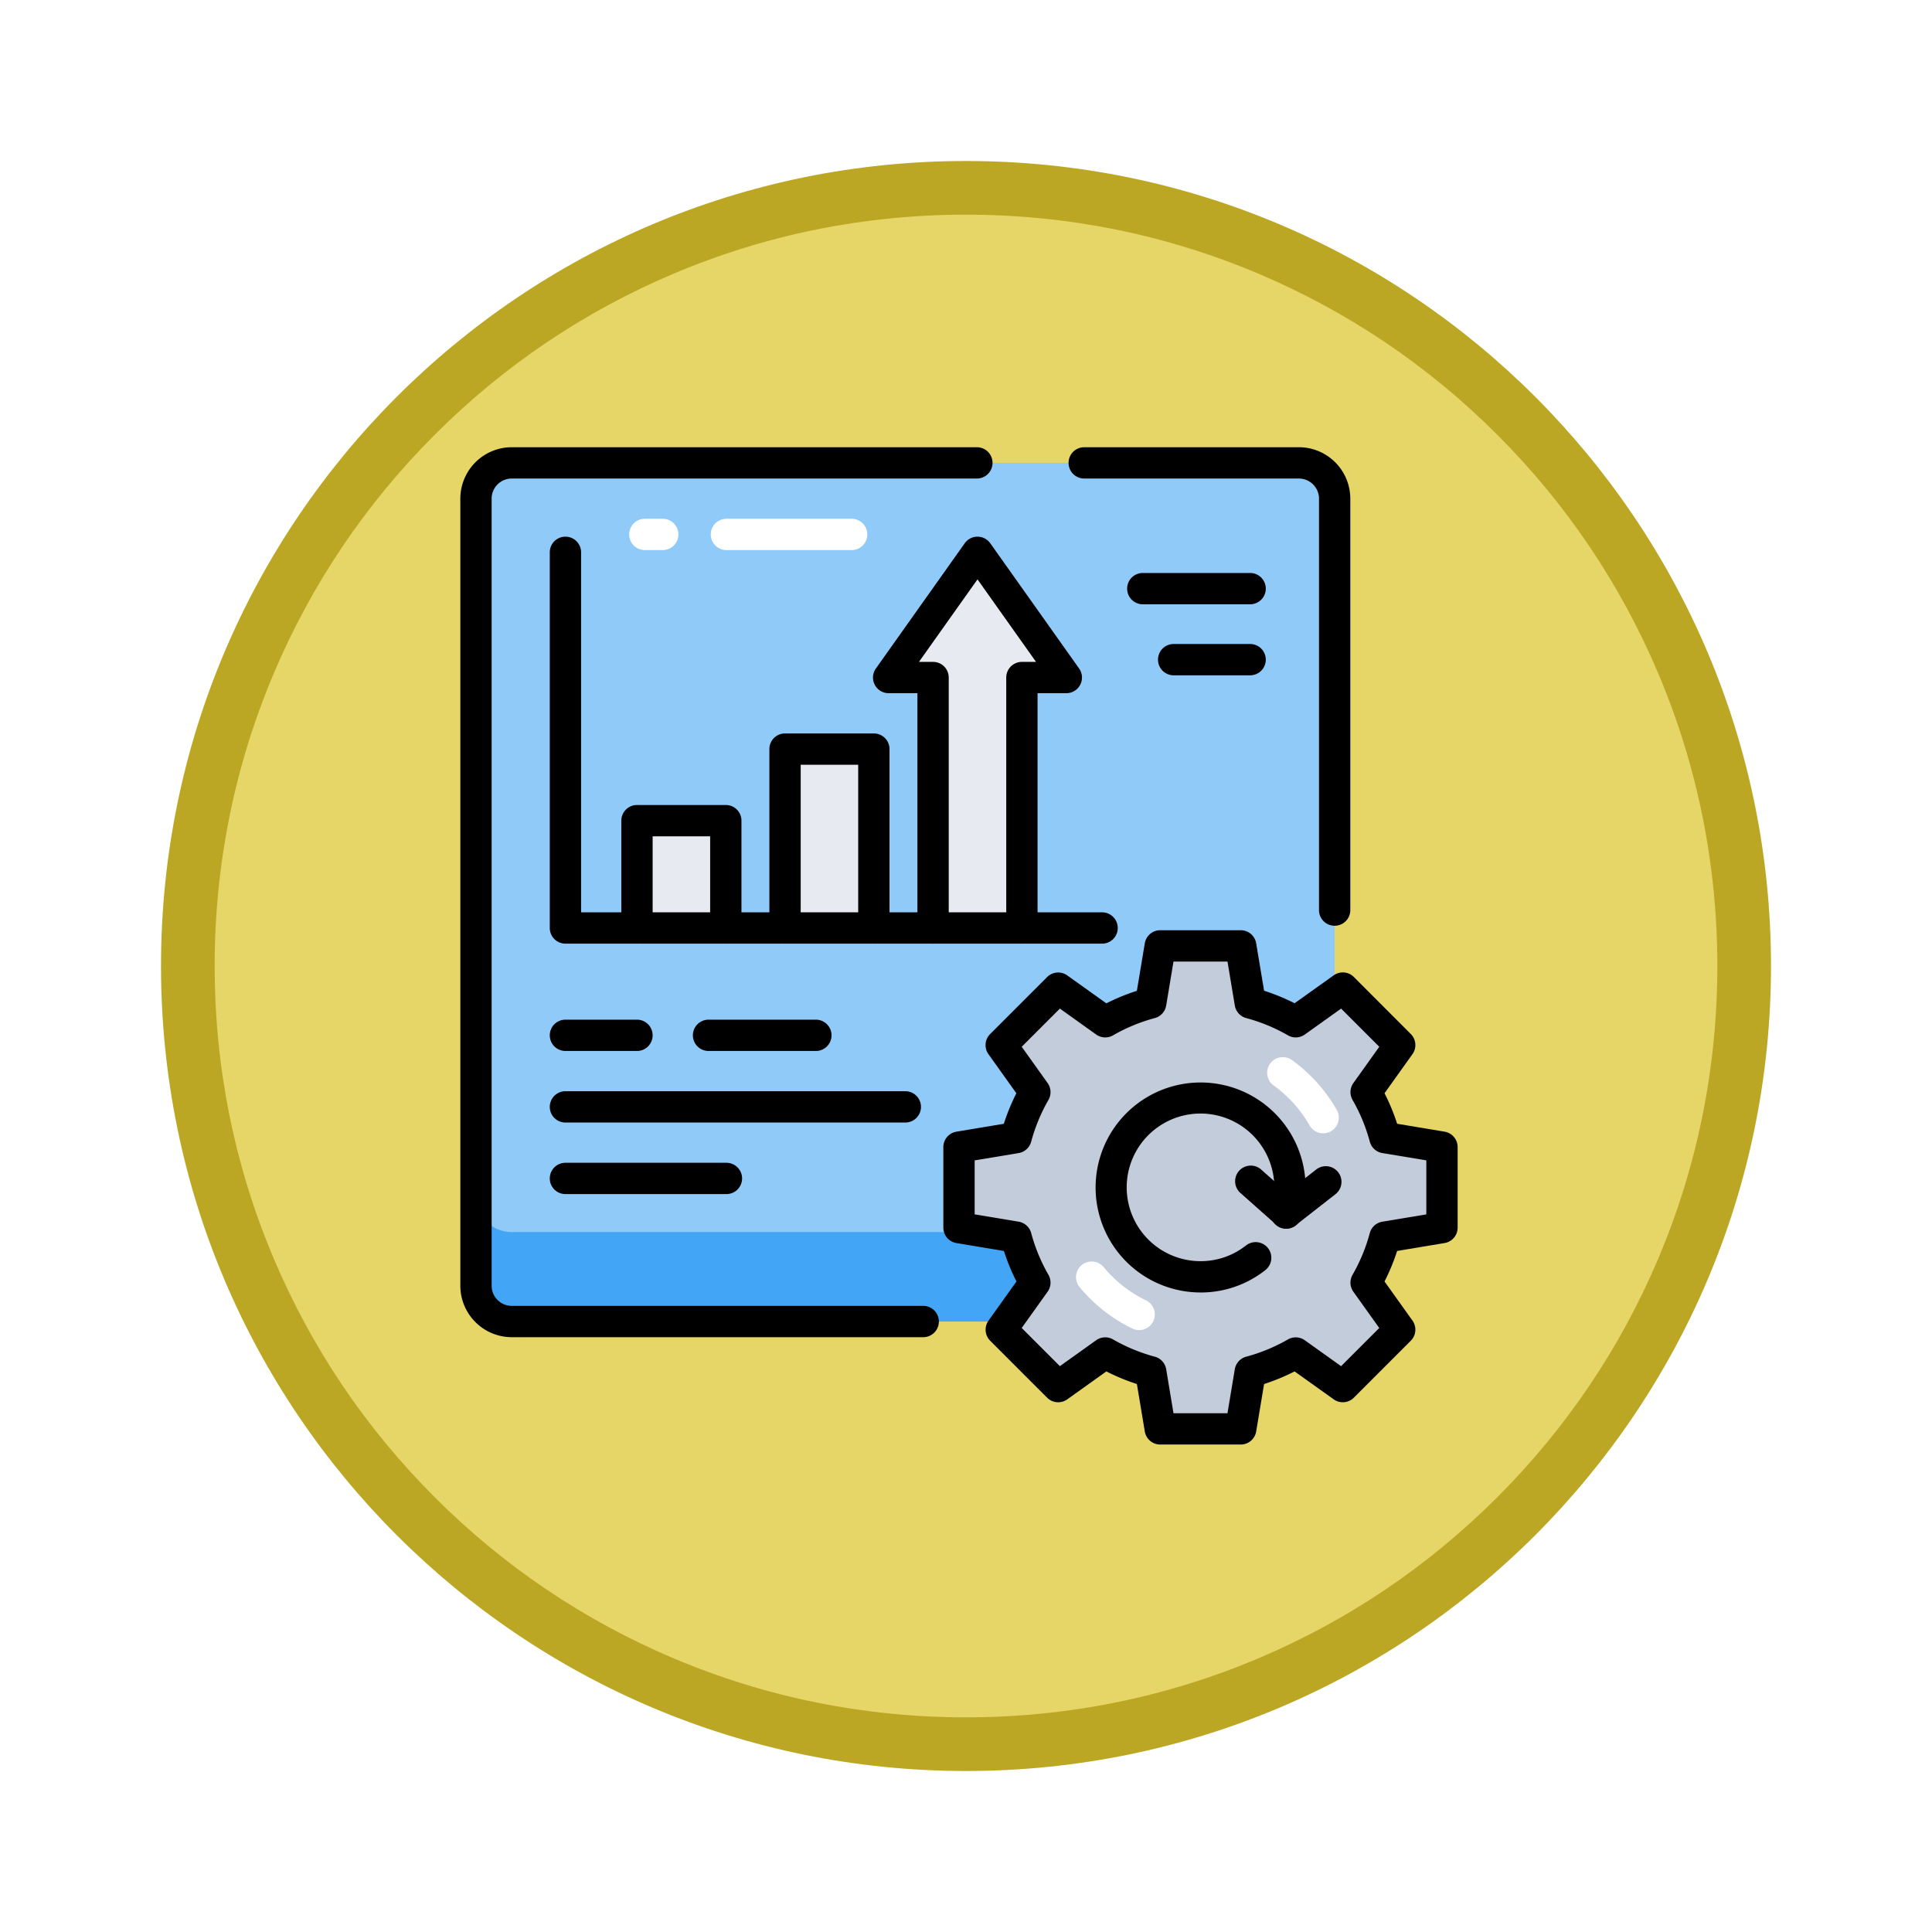 <svg xmlns="http://www.w3.org/2000/svg" xmlns:xlink="http://www.w3.org/1999/xlink" width="108" height="108" viewBox="0 0 108 108">
  <defs>
    <filter id="Fondo" x="0" y="0" width="108" height="108" filterUnits="userSpaceOnUse">
      <feOffset dy="3" input="SourceAlpha"/>
      <feGaussianBlur stdDeviation="3" result="blur"/>
      <feFlood flood-opacity="0.161"/>
      <feComposite operator="in" in2="blur"/>
      <feComposite in="SourceGraphic"/>
    </filter>
    <clipPath id="clip-path">
      <rect id="Rectángulo_408353" data-name="Rectángulo 408353" width="55.75" height="55.75" fill="none"/>
    </clipPath>
  </defs>
  <g id="Icono" transform="translate(-325.72 -689)">
    <g transform="matrix(1, 0, 0, 1, 325.72, 689)" filter="url(#Fondo)">
      <g id="Fondo-2" data-name="Fondo" transform="translate(9 6)" fill="#e6d567">
        <path d="M 45 88.5 C 39.127 88.5 33.43 87.35 28.068 85.082 C 22.889 82.891 18.236 79.755 14.241 75.759 C 10.245 71.764 7.109 67.111 4.918 61.932 C 2.65 56.57 1.5 50.873 1.5 45 C 1.5 39.127 2.65 33.43 4.918 28.068 C 7.109 22.889 10.245 18.236 14.241 14.241 C 18.236 10.245 22.889 7.109 28.068 4.918 C 33.43 2.65 39.127 1.5 45 1.5 C 50.873 1.5 56.57 2.65 61.932 4.918 C 67.111 7.109 71.764 10.245 75.759 14.241 C 79.755 18.236 82.891 22.889 85.082 28.068 C 87.35 33.43 88.5 39.127 88.5 45 C 88.5 50.873 87.35 56.57 85.082 61.932 C 82.891 67.111 79.755 71.764 75.759 75.759 C 71.764 79.755 67.111 82.891 61.932 85.082 C 56.57 87.35 50.873 88.5 45 88.5 Z" stroke="none"/>
        <path d="M 45 3 C 39.329 3 33.829 4.11 28.653 6.299 C 23.652 8.415 19.16 11.443 15.302 15.302 C 11.443 19.16 8.415 23.652 6.299 28.653 C 4.11 33.829 3 39.329 3 45 C 3 50.671 4.11 56.171 6.299 61.347 C 8.415 66.348 11.443 70.84 15.302 74.698 C 19.16 78.557 23.652 81.585 28.653 83.701 C 33.829 85.89 39.329 87 45 87 C 50.671 87 56.171 85.89 61.347 83.701 C 66.348 81.585 70.84 78.557 74.698 74.698 C 78.557 70.84 81.585 66.348 83.701 61.347 C 85.89 56.171 87 50.671 87 45 C 87 39.329 85.89 33.829 83.701 28.653 C 81.585 23.652 78.557 19.16 74.698 15.302 C 70.84 11.443 66.348 8.415 61.347 6.299 C 56.171 4.11 50.671 3 45 3 M 45 0 C 69.853 0 90 20.147 90 45 C 90 69.853 69.853 90 45 90 C 20.147 90 0 69.853 0 45 C 0 20.147 20.147 0 45 0 Z" stroke="none" fill="#bca724"/>
      </g>
    </g>
    <g id="Grupo_1151959" data-name="Grupo 1151959" transform="translate(351.453 714)">
      <g id="Grupo_1151947" data-name="Grupo 1151947" clip-path="url(#clip-path)">
        <path id="Trazado_986638" data-name="Trazado 986638" d="M46.875,48.875h-44a2,2,0,0,1-2-2v-44a2,2,0,0,1,2-2h44a2,2,0,0,1,2,2v44a2,2,0,0,1-2,2" fill="#90caf9"/>
        <path id="Trazado_986639" data-name="Trazado 986639" d="M46.875,43.875h-44a2,2,0,0,1-2-2v5a2,2,0,0,0,2,2h44a2,2,0,0,0,2-2v-5a2,2,0,0,1-2,2" fill="#42a5f5"/>
        <rect id="Rectángulo_408351" data-name="Rectángulo 408351" width="4.966" height="6" transform="translate(9.875 20.875)" fill="#e7eaf0"/>
        <rect id="Rectángulo_408352" data-name="Rectángulo 408352" width="4.966" height="10" transform="translate(18.15 16.875)" fill="#e7eaf0"/>
        <path id="Trazado_986640" data-name="Trazado 986640" d="M33.875,12.875l-4.966-7-4.965,7h2.483v14h4.965v-14Z" fill="#e7eaf0"/>
        <path id="Trazado_986641" data-name="Trazado 986641" d="M54.875,43.625v-4.5l-3.191-.532a10.627,10.627,0,0,0-1.051-2.542l1.879-2.631L49.33,30.238,46.7,32.117a10.627,10.627,0,0,0-2.542-1.051l-.532-3.191h-4.5l-.532,3.191a10.627,10.627,0,0,0-2.542,1.051L33.42,30.238,30.238,33.42l1.879,2.631a10.627,10.627,0,0,0-1.051,2.542l-3.191.532v4.5l3.191.532A10.627,10.627,0,0,0,32.117,46.7L30.238,49.33l3.182,3.182,2.631-1.879a10.627,10.627,0,0,0,2.542,1.051l.532,3.191h4.5l.532-3.191A10.627,10.627,0,0,0,46.7,50.633l2.631,1.879,3.182-3.182L50.633,46.7a10.627,10.627,0,0,0,1.051-2.542Z" fill="#c3ccdb"/>
        <path id="Trazado_986642" data-name="Trazado 986642" d="M48.234,38.353a.875.875,0,0,1-.761-.442,7.121,7.121,0,0,0-1.99-2.22.875.875,0,1,1,1.026-1.417,8.847,8.847,0,0,1,2.484,2.771.875.875,0,0,1-.759,1.308" fill="#fff"/>
        <path id="Trazado_986643" data-name="Trazado 986643" d="M21.875,5.75h-7a.875.875,0,0,1,0-1.75h7a.875.875,0,0,1,0,1.75" fill="#fff"/>
        <path id="Trazado_986644" data-name="Trazado 986644" d="M11.314,5.75h-1a.875.875,0,0,1,0-1.75h1a.875.875,0,0,1,0,1.75" fill="#fff"/>
        <path id="Trazado_986645" data-name="Trazado 986645" d="M37.946,49.354a.875.875,0,0,1-.38-.087A8.829,8.829,0,0,1,34.6,46.93a.875.875,0,0,1,1.352-1.11,7.086,7.086,0,0,0,2.375,1.871.875.875,0,0,1-.381,1.663" fill="#fff"/>
        <path id="Trazado_986646" data-name="Trazado 986646" d="M48.875,26.75A.875.875,0,0,1,48,25.875v-23A1.127,1.127,0,0,0,46.875,1.75h-12a.875.875,0,0,1,0-1.75h12A2.879,2.879,0,0,1,49.75,2.875v23a.875.875,0,0,1-.875.875"/>
        <path id="Trazado_986647" data-name="Trazado 986647" d="M25.875,49.75h-23A2.879,2.879,0,0,1,0,46.875v-44A2.879,2.879,0,0,1,2.875,0h26a.875.875,0,0,1,0,1.75h-26A1.127,1.127,0,0,0,1.75,2.875v44A1.127,1.127,0,0,0,2.875,48h23a.875.875,0,0,1,0,1.75"/>
        <path id="Trazado_986648" data-name="Trazado 986648" d="M43.625,55.75h-4.5a.874.874,0,0,1-.863-.731l-.442-2.651a11.573,11.573,0,0,1-1.706-.705l-2.186,1.561A.875.875,0,0,1,32.8,53.13L29.62,49.949a.875.875,0,0,1-.094-1.127l1.561-2.186a11.574,11.574,0,0,1-.7-1.706l-2.651-.442A.874.874,0,0,1,27,43.625v-4.5a.874.874,0,0,1,.731-.863l2.651-.442a11.574,11.574,0,0,1,.7-1.706l-1.561-2.186A.875.875,0,0,1,29.62,32.8L32.8,29.62a.875.875,0,0,1,1.127-.094l2.186,1.561a11.574,11.574,0,0,1,1.706-.7l.442-2.651A.874.874,0,0,1,39.125,27h4.5a.874.874,0,0,1,.863.731l.442,2.651a11.574,11.574,0,0,1,1.706.7l2.186-1.561a.875.875,0,0,1,1.127.094L53.13,32.8a.875.875,0,0,1,.094,1.127l-1.561,2.186a11.573,11.573,0,0,1,.705,1.706l2.651.442a.874.874,0,0,1,.731.863v4.5a.874.874,0,0,1-.731.863l-2.651.442a11.573,11.573,0,0,1-.705,1.706l1.561,2.186a.875.875,0,0,1-.094,1.127L49.949,53.13a.875.875,0,0,1-1.127.094l-2.186-1.561a11.573,11.573,0,0,1-1.706.705l-.442,2.651a.874.874,0,0,1-.863.731M39.866,54h3.018l.409-2.46a.876.876,0,0,1,.636-.7,9.735,9.735,0,0,0,2.333-.964.877.877,0,0,1,.946.046l2.027,1.448,2.134-2.134-1.448-2.027a.877.877,0,0,1-.046-.946,9.735,9.735,0,0,0,.964-2.333.876.876,0,0,1,.7-.636L54,42.884V39.866l-2.46-.409a.876.876,0,0,1-.7-.636,9.735,9.735,0,0,0-.964-2.333.877.877,0,0,1,.046-.946l1.448-2.027-2.134-2.134-2.027,1.448a.873.873,0,0,1-.946.046,9.735,9.735,0,0,0-2.333-.964.876.876,0,0,1-.636-.7l-.409-2.46H39.866l-.409,2.46a.876.876,0,0,1-.636.7,9.735,9.735,0,0,0-2.333.964.873.873,0,0,1-.946-.046l-2.027-1.448-2.134,2.134,1.448,2.027a.877.877,0,0,1,.046.946,9.735,9.735,0,0,0-.964,2.333.876.876,0,0,1-.7.636l-2.46.409v3.018l2.46.409a.876.876,0,0,1,.7.636,9.735,9.735,0,0,0,.964,2.333.877.877,0,0,1-.046.946l-1.448,2.027,2.134,2.134,2.027-1.448a.877.877,0,0,1,.946-.046,9.735,9.735,0,0,0,2.333.964.876.876,0,0,1,.636.7ZM54.875,43.625h0Z"/>
        <path id="Trazado_986649" data-name="Trazado 986649" d="M46.171,43.669a.872.872,0,0,1-.581-.221l-1.961-1.741A.875.875,0,1,1,44.791,40.4l1.416,1.257,1.651-1.292a.875.875,0,0,1,1.078,1.378L46.71,43.483a.875.875,0,0,1-.539.186"/>
        <path id="Trazado_986650" data-name="Trazado 986650" d="M35.875,27.75h-30A.875.875,0,0,1,5,26.875v-21a.875.875,0,0,1,1.75,0V26H35.875a.875.875,0,0,1,0,1.75"/>
        <path id="Trazado_986651" data-name="Trazado 986651" d="M14.84,27.75a.875.875,0,0,1-.875-.875V21.75H10.75v5.125a.875.875,0,0,1-1.75,0v-6A.875.875,0,0,1,9.875,20H14.84a.875.875,0,0,1,.875.875v6a.875.875,0,0,1-.875.875"/>
        <path id="Trazado_986652" data-name="Trazado 986652" d="M23.116,27.75a.875.875,0,0,1-.875-.875V17.75H19.026v9.125a.875.875,0,0,1-1.75,0v-10A.875.875,0,0,1,18.151,16h4.965a.875.875,0,0,1,.875.875v10a.875.875,0,0,1-.875.875"/>
        <path id="Trazado_986653" data-name="Trazado 986653" d="M31.392,27.75a.875.875,0,0,1-.875-.875v-14A.875.875,0,0,1,31.392,12h.79L28.91,7.387,25.637,12h.79a.875.875,0,0,1,.875.875v14a.875.875,0,0,1-1.75,0V13.75H23.944a.874.874,0,0,1-.714-1.381l4.966-7a.874.874,0,0,1,1.427,0l4.966,7a.875.875,0,0,1-.714,1.381H32.267V26.875a.875.875,0,0,1-.875.875"/>
        <path id="Trazado_986654" data-name="Trazado 986654" d="M19.875,33.75h-6a.875.875,0,0,1,0-1.75h6a.875.875,0,0,1,0,1.75"/>
        <path id="Trazado_986655" data-name="Trazado 986655" d="M44.15,8.78h-6a.875.875,0,1,1,0-1.75h6a.875.875,0,1,1,0,1.75"/>
        <path id="Trazado_986656" data-name="Trazado 986656" d="M44.15,12.75H39.875a.875.875,0,0,1,0-1.75H44.15a.875.875,0,0,1,0,1.75"/>
        <path id="Trazado_986657" data-name="Trazado 986657" d="M9.875,33.75h-4a.875.875,0,0,1,0-1.75h4a.875.875,0,0,1,0,1.75"/>
        <path id="Trazado_986658" data-name="Trazado 986658" d="M24.875,37.75h-19a.875.875,0,0,1,0-1.75h19a.875.875,0,0,1,0,1.75"/>
        <path id="Trazado_986659" data-name="Trazado 986659" d="M14.875,41.75h-9a.875.875,0,0,1,0-1.75h9a.875.875,0,0,1,0,1.75"/>
        <path id="Trazado_986660" data-name="Trazado 986660" d="M41.375,47.25a5.869,5.869,0,1,1,5.635-4.208.875.875,0,1,1-1.678-.495A4.126,4.126,0,1,0,41.375,45.5a4.082,4.082,0,0,0,2.544-.878A.875.875,0,1,1,45,46a5.819,5.819,0,0,1-3.625,1.251"/>
      </g>
    </g>
  </g>
</svg>

